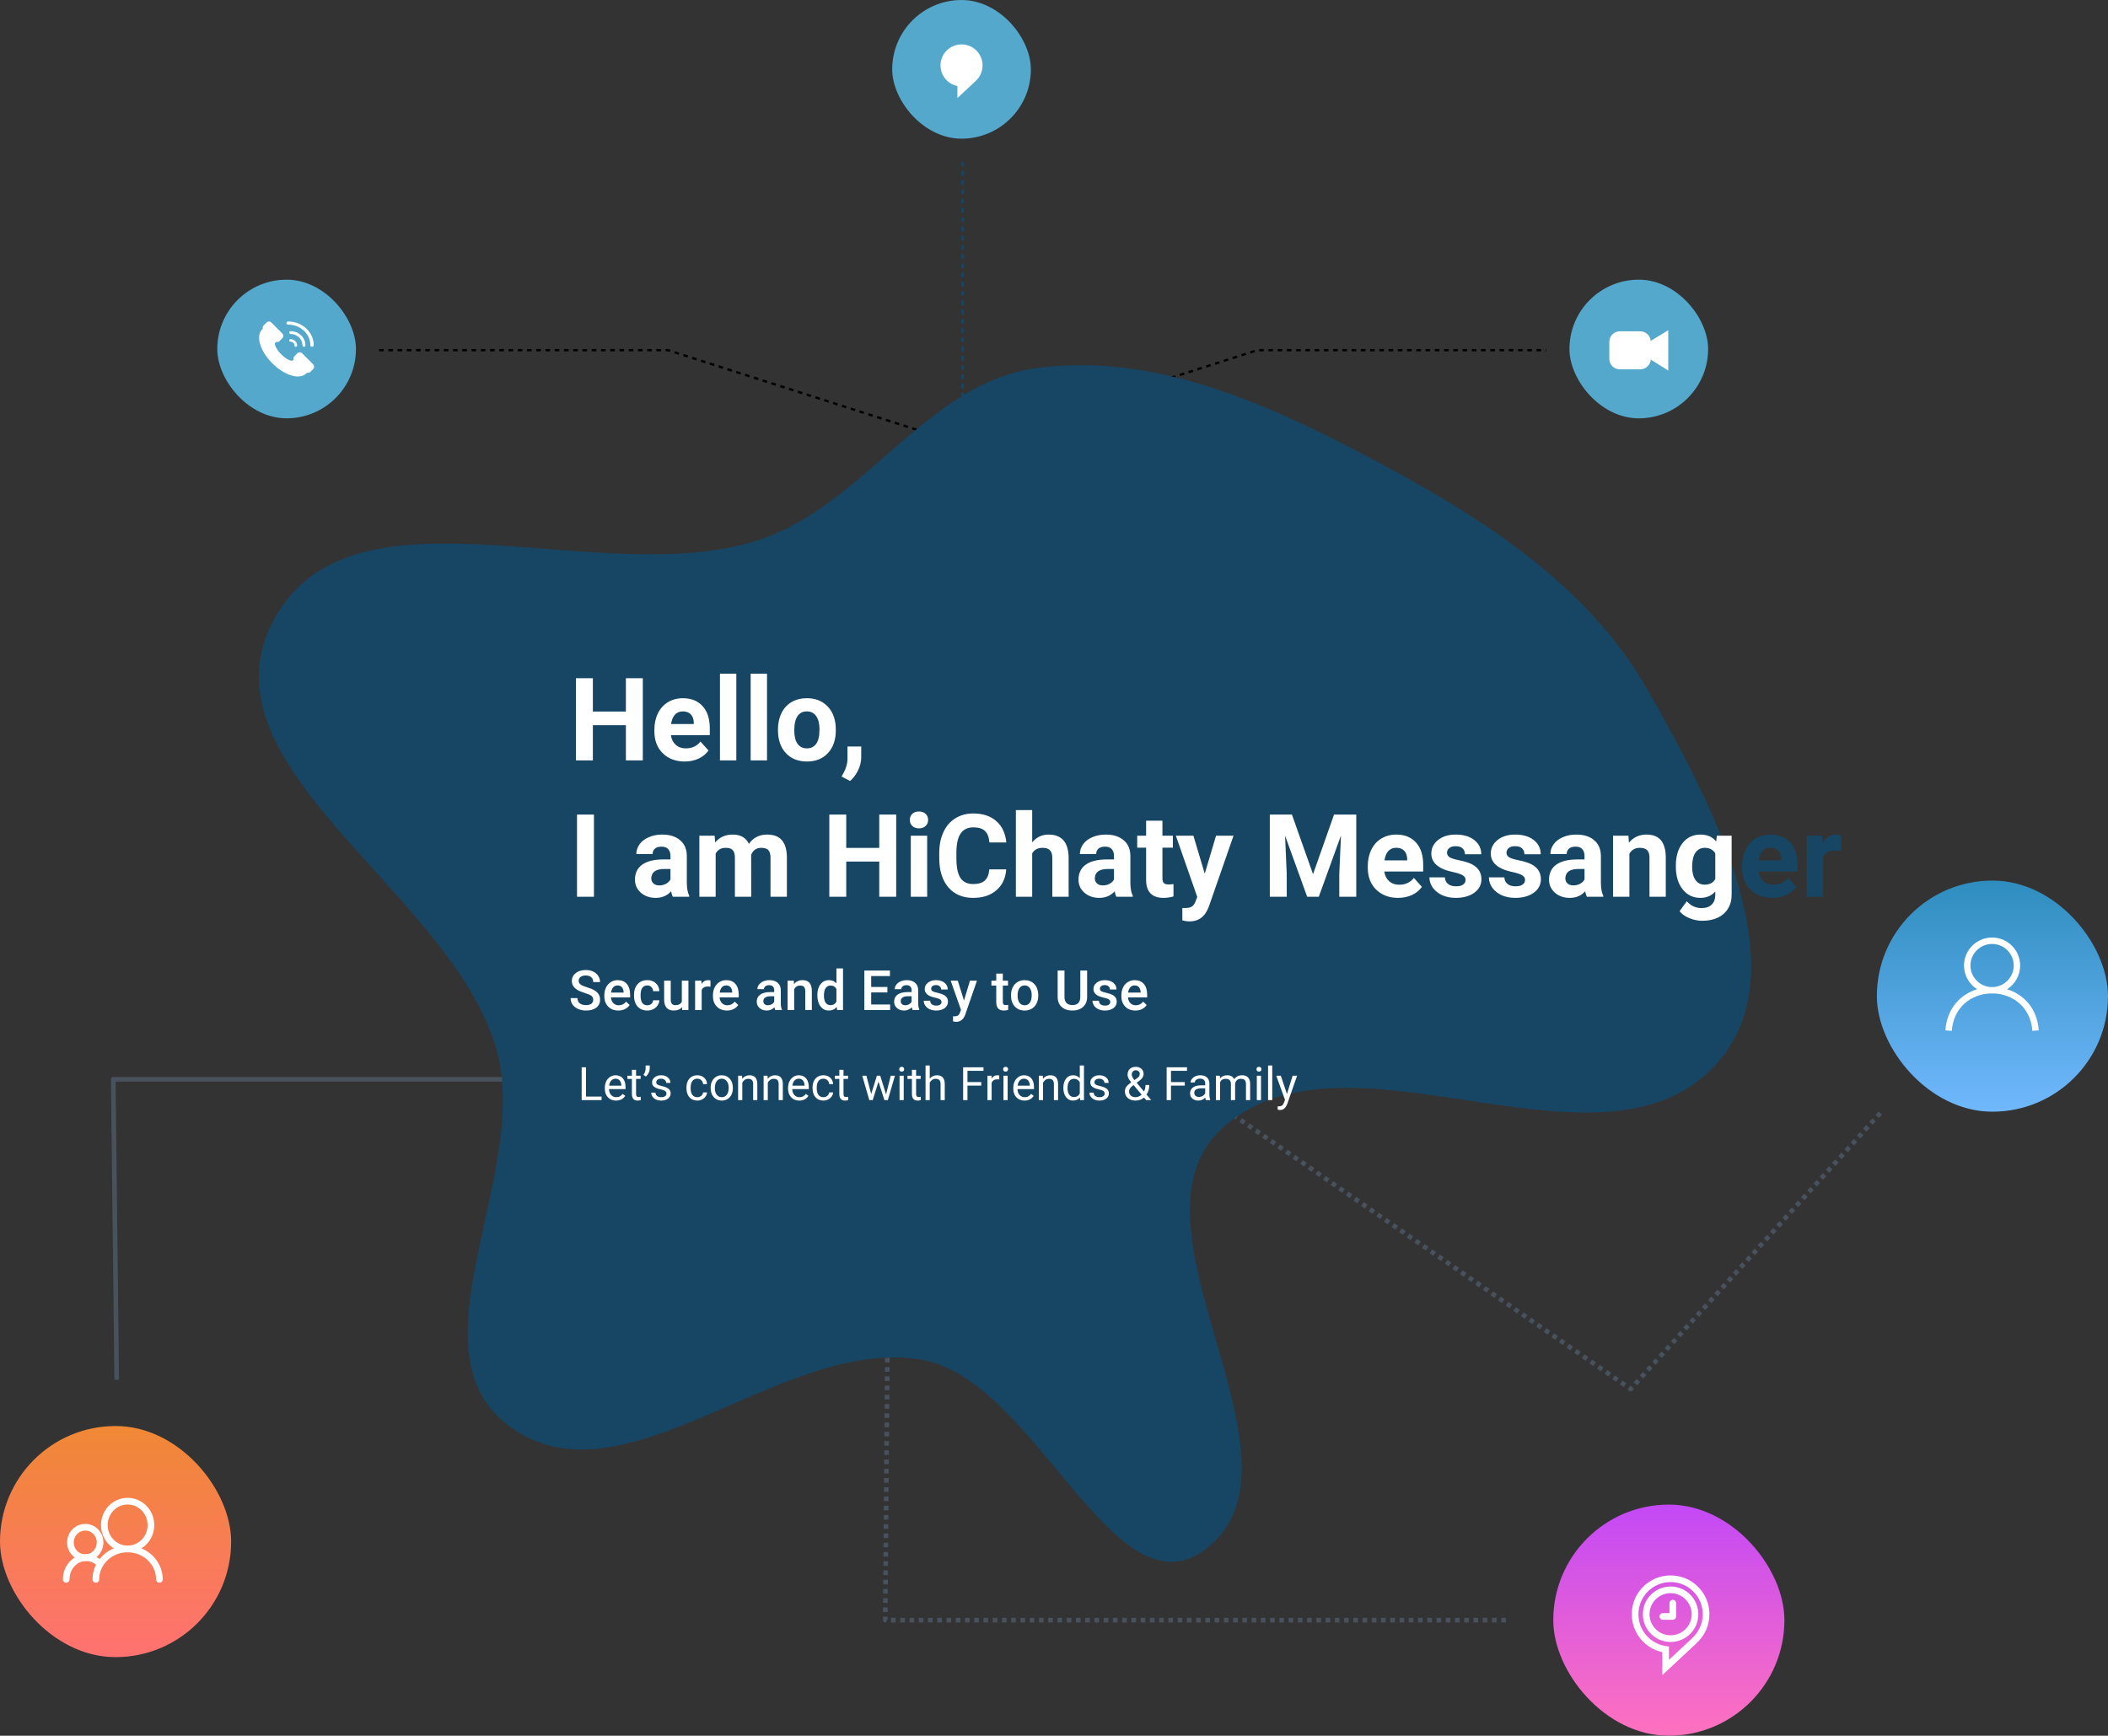 <svg width="912" height="751" viewBox="0 0 912 751" fill="none" xmlns="http://www.w3.org/2000/svg">
<rect x="0" y="0" width="912" height="751" fill="#333333" stroke="none"/>
<path d="M517 471L705.5 601L814 481" stroke="#47525D" stroke-width="2" stroke-linejoin="round" stroke-dasharray="2 2"/>
<path d="M247.5 467H49L50.5 597" stroke="#47525D" stroke-width="2" stroke-linejoin="round"/>
<path d="M651.5 701H383L384.5 511" stroke="#47525D" stroke-width="2" stroke-linejoin="round" stroke-dasharray="2 2"/>
<rect y="617" width="100" height="100" rx="50" fill="url(#paint0_linear)"/>
<rect x="672" y="651" width="100" height="100" rx="50" fill="url(#paint1_linear)"/>
<rect x="812" y="381" width="100" height="100" rx="50" fill="url(#paint2_linear)"/>
<line x1="416.5" y1="70" x2="416.5" y2="229" stroke="#164664" stroke-dasharray="2 2"/>
<path d="M419 191.5L544 151.5H669" stroke="black" stroke-dasharray="2 2"/>
<path d="M164 151.5H289L414 191.5" stroke="black" stroke-dasharray="2 2"/>
<path fill-rule="evenodd" clip-rule="evenodd" d="M448.331 159.3C498.2 152.434 546.784 173.887 591.31 197.371C639.031 222.541 686.508 251.992 713.088 298.941C740.81 347.909 780.362 421.642 741.094 461.945C690.099 514.283 581.004 438.581 528.011 488.895C483.268 531.377 570.705 632.492 521.82 670.135C482.011 700.789 448.344 597.035 398.856 588.347C338.321 577.719 270.121 653.552 220.533 617.24C175.544 584.296 230.385 506.943 214.639 453.452C194.636 385.496 85.438 331.904 118.031 269.009C151.457 204.506 259.652 256.443 328.598 233.543C374.086 218.434 400.847 165.838 448.331 159.3Z" fill="#164664"/>
<path d="M278.104 329H270.78V313.766H256.498V329H249.174V293.453H256.498V307.857H270.78V293.453H278.104V329ZM296.22 329.488C292.346 329.488 289.188 328.3 286.747 325.924C284.322 323.548 283.109 320.382 283.109 316.427V315.743C283.109 313.09 283.622 310.722 284.647 308.639C285.673 306.539 287.121 304.928 288.993 303.805C290.881 302.665 293.03 302.096 295.438 302.096C299.052 302.096 301.892 303.235 303.959 305.514C306.042 307.792 307.084 311.023 307.084 315.206V318.087H290.263C290.491 319.812 291.174 321.196 292.313 322.237C293.469 323.279 294.926 323.8 296.684 323.8C299.402 323.8 301.526 322.815 303.056 320.846L306.522 324.728C305.465 326.225 304.032 327.397 302.226 328.243C300.419 329.073 298.417 329.488 296.22 329.488ZM295.414 307.809C294.014 307.809 292.875 308.281 291.996 309.225C291.133 310.169 290.58 311.52 290.336 313.277H300.15V312.716C300.118 311.153 299.695 309.949 298.881 309.103C298.067 308.24 296.911 307.809 295.414 307.809ZM318.559 329H311.479V291.5H318.559V329ZM331.84 329H324.76V291.5H331.84V329ZM336.576 315.548C336.576 312.927 337.081 310.592 338.09 308.541C339.099 306.49 340.548 304.903 342.436 303.78C344.34 302.657 346.545 302.096 349.052 302.096C352.616 302.096 355.521 303.186 357.768 305.367C360.03 307.548 361.291 310.51 361.552 314.254L361.601 316.061C361.601 320.113 360.469 323.368 358.207 325.826C355.945 328.268 352.909 329.488 349.101 329.488C345.292 329.488 342.248 328.268 339.97 325.826C337.707 323.385 336.576 320.064 336.576 315.865V315.548ZM343.632 316.061C343.632 318.567 344.104 320.488 345.048 321.822C345.992 323.141 347.343 323.8 349.101 323.8C350.81 323.8 352.144 323.149 353.104 321.847C354.065 320.528 354.545 318.429 354.545 315.548C354.545 313.09 354.065 311.186 353.104 309.835C352.144 308.484 350.793 307.809 349.052 307.809C347.326 307.809 345.992 308.484 345.048 309.835C344.104 311.17 343.632 313.245 343.632 316.061ZM367.777 337.911L364.091 335.982L364.97 334.396C366.06 332.41 366.622 330.432 366.654 328.463V322.994H372.611L372.587 327.877C372.571 329.684 372.115 331.507 371.22 333.346C370.325 335.185 369.177 336.707 367.777 337.911ZM256.962 388H249.638V352.453H256.962V388ZM291.068 388C290.743 387.365 290.507 386.576 290.36 385.632C288.651 387.536 286.43 388.488 283.695 388.488C281.107 388.488 278.959 387.74 277.25 386.242C275.557 384.745 274.711 382.857 274.711 380.578C274.711 377.779 275.744 375.63 277.812 374.133C279.895 372.635 282.898 371.879 286.82 371.862H290.067V370.349C290.067 369.128 289.75 368.151 289.115 367.419C288.497 366.687 287.512 366.32 286.161 366.32C284.973 366.32 284.037 366.605 283.354 367.175C282.686 367.744 282.353 368.526 282.353 369.519H275.297C275.297 367.989 275.769 366.573 276.713 365.271C277.657 363.968 278.992 362.951 280.717 362.219C282.442 361.47 284.379 361.096 286.527 361.096C289.783 361.096 292.362 361.918 294.267 363.562C296.187 365.189 297.147 367.484 297.147 370.446V381.896C297.164 384.403 297.514 386.299 298.197 387.585V388H291.068ZM285.233 383.093C286.275 383.093 287.235 382.865 288.114 382.409C288.993 381.937 289.644 381.311 290.067 380.529V375.988H287.431C283.899 375.988 282.019 377.209 281.791 379.65L281.767 380.065C281.767 380.944 282.076 381.669 282.694 382.238C283.313 382.808 284.159 383.093 285.233 383.093ZM309.184 361.584L309.403 364.538C311.275 362.243 313.806 361.096 316.996 361.096C320.398 361.096 322.733 362.438 324.003 365.124C325.858 362.438 328.503 361.096 331.938 361.096C334.802 361.096 336.934 361.934 338.334 363.61C339.734 365.271 340.434 367.777 340.434 371.13V388H333.354V371.154C333.354 369.657 333.061 368.566 332.475 367.883C331.889 367.183 330.855 366.833 329.374 366.833C327.258 366.833 325.793 367.842 324.979 369.86L325.004 388H317.948V371.179C317.948 369.649 317.647 368.542 317.045 367.858C316.443 367.175 315.417 366.833 313.969 366.833C311.967 366.833 310.518 367.663 309.623 369.323V388H302.567V361.584H309.184ZM387.724 388H380.399V372.766H366.117V388H358.793V352.453H366.117V366.857H380.399V352.453H387.724V388ZM401.127 388H394.047V361.584H401.127V388ZM393.632 354.748C393.632 353.69 393.982 352.819 394.682 352.136C395.398 351.452 396.366 351.11 397.587 351.11C398.791 351.11 399.752 351.452 400.468 352.136C401.184 352.819 401.542 353.69 401.542 354.748C401.542 355.822 401.176 356.701 400.443 357.385C399.727 358.068 398.775 358.41 397.587 358.41C396.399 358.41 395.438 358.068 394.706 357.385C393.99 356.701 393.632 355.822 393.632 354.748ZM435.331 376.159C435.054 379.984 433.638 382.995 431.083 385.192C428.544 387.39 425.191 388.488 421.024 388.488C416.467 388.488 412.878 386.958 410.258 383.898C407.654 380.822 406.352 376.607 406.352 371.252V369.079C406.352 365.661 406.954 362.65 408.158 360.046C409.363 357.442 411.08 355.448 413.31 354.064C415.556 352.665 418.16 351.965 421.122 351.965C425.224 351.965 428.528 353.063 431.034 355.261C433.541 357.458 434.989 360.542 435.38 364.514H428.056C427.877 362.219 427.234 360.559 426.127 359.533C425.036 358.492 423.368 357.971 421.122 357.971C418.681 357.971 416.85 358.85 415.629 360.607C414.424 362.349 413.806 365.059 413.773 368.737V371.423C413.773 375.264 414.351 378.072 415.507 379.846C416.679 381.62 418.518 382.507 421.024 382.507C423.287 382.507 424.971 381.994 426.078 380.969C427.201 379.927 427.844 378.324 428.007 376.159H435.331ZM446.562 364.465C448.433 362.219 450.785 361.096 453.617 361.096C459.346 361.096 462.252 364.424 462.333 371.081V388H455.277V371.276C455.277 369.763 454.952 368.648 454.301 367.932C453.65 367.199 452.567 366.833 451.054 366.833C448.987 366.833 447.489 367.631 446.562 369.226V388H439.506V350.5H446.562V364.465ZM482.963 388C482.637 387.365 482.401 386.576 482.255 385.632C480.546 387.536 478.324 388.488 475.59 388.488C473.002 388.488 470.854 387.74 469.145 386.242C467.452 384.745 466.605 382.857 466.605 380.578C466.605 377.779 467.639 375.63 469.706 374.133C471.789 372.635 474.792 371.879 478.715 371.862H481.962V370.349C481.962 369.128 481.645 368.151 481.01 367.419C480.391 366.687 479.407 366.32 478.056 366.32C476.868 366.32 475.932 366.605 475.248 367.175C474.581 367.744 474.247 368.526 474.247 369.519H467.191C467.191 367.989 467.663 366.573 468.607 365.271C469.551 363.968 470.886 362.951 472.611 362.219C474.337 361.47 476.273 361.096 478.422 361.096C481.677 361.096 484.257 361.918 486.161 363.562C488.082 365.189 489.042 367.484 489.042 370.446V381.896C489.058 384.403 489.408 386.299 490.092 387.585V388H482.963ZM477.128 383.093C478.17 383.093 479.13 382.865 480.009 382.409C480.888 381.937 481.539 381.311 481.962 380.529V375.988H479.325C475.793 375.988 473.913 377.209 473.686 379.65L473.661 380.065C473.661 380.944 473.97 381.669 474.589 382.238C475.207 382.808 476.054 383.093 477.128 383.093ZM502.909 355.09V361.584H507.426V366.76H502.909V379.943C502.909 380.92 503.096 381.62 503.471 382.043C503.845 382.466 504.561 382.678 505.619 382.678C506.4 382.678 507.092 382.621 507.694 382.507V387.854C506.311 388.277 504.887 388.488 503.422 388.488C498.474 388.488 495.951 385.99 495.854 380.993V366.76H491.996V361.584H495.854V355.09H502.909ZM521.22 378.015L526.103 361.584H533.671L523.051 392.102L522.465 393.493C520.886 396.944 518.282 398.669 514.652 398.669C513.627 398.669 512.585 398.514 511.527 398.205V392.858L512.602 392.883C513.936 392.883 514.929 392.679 515.58 392.272C516.247 391.866 516.768 391.19 517.143 390.246L517.973 388.073L508.72 361.584H516.312L521.22 378.015ZM558.939 352.453L568.07 378.234L577.152 352.453H586.771V388H579.423V378.283L580.155 361.511L570.561 388H565.531L555.961 361.535L556.693 378.283V388H549.369V352.453H558.939ZM604.862 388.488C600.989 388.488 597.831 387.3 595.39 384.924C592.965 382.548 591.752 379.382 591.752 375.427V374.743C591.752 372.09 592.265 369.722 593.29 367.639C594.315 365.539 595.764 363.928 597.636 362.805C599.524 361.665 601.672 361.096 604.081 361.096C607.694 361.096 610.535 362.235 612.602 364.514C614.685 366.792 615.727 370.023 615.727 374.206V377.087H598.905C599.133 378.812 599.817 380.196 600.956 381.237C602.112 382.279 603.568 382.8 605.326 382.8C608.044 382.8 610.168 381.815 611.698 379.846L615.165 383.728C614.107 385.225 612.675 386.397 610.868 387.243C609.062 388.073 607.06 388.488 604.862 388.488ZM604.057 366.809C602.657 366.809 601.518 367.281 600.639 368.225C599.776 369.169 599.223 370.52 598.979 372.277H608.793V371.716C608.76 370.153 608.337 368.949 607.523 368.103C606.71 367.24 605.554 366.809 604.057 366.809ZM634.062 380.7C634.062 379.838 633.63 379.162 632.768 378.674C631.921 378.169 630.554 377.722 628.666 377.331C622.383 376.013 619.242 373.343 619.242 369.323C619.242 366.979 620.211 365.026 622.147 363.464C624.101 361.885 626.648 361.096 629.789 361.096C633.142 361.096 635.819 361.885 637.821 363.464C639.84 365.043 640.849 367.093 640.849 369.616H633.793C633.793 368.607 633.467 367.777 632.816 367.126C632.165 366.459 631.148 366.125 629.765 366.125C628.576 366.125 627.657 366.394 627.006 366.931C626.355 367.468 626.029 368.151 626.029 368.981C626.029 369.763 626.396 370.397 627.128 370.886C627.877 371.358 629.13 371.773 630.888 372.131C632.646 372.473 634.127 372.863 635.331 373.303C639.058 374.67 640.922 377.038 640.922 380.407C640.922 382.816 639.888 384.769 637.821 386.267C635.754 387.748 633.085 388.488 629.813 388.488C627.6 388.488 625.631 388.098 623.905 387.316C622.196 386.519 620.854 385.437 619.877 384.069C618.9 382.686 618.412 381.197 618.412 379.602H625.102C625.167 380.855 625.631 381.815 626.493 382.482C627.356 383.15 628.511 383.483 629.96 383.483C631.311 383.483 632.328 383.231 633.012 382.727C633.712 382.206 634.062 381.53 634.062 380.7ZM659.794 380.7C659.794 379.838 659.363 379.162 658.5 378.674C657.654 378.169 656.286 377.722 654.398 377.331C648.116 376.013 644.975 373.343 644.975 369.323C644.975 366.979 645.943 365.026 647.88 363.464C649.833 361.885 652.38 361.096 655.521 361.096C658.874 361.096 661.552 361.885 663.554 363.464C665.572 365.043 666.581 367.093 666.581 369.616H659.525C659.525 368.607 659.2 367.777 658.549 367.126C657.898 366.459 656.881 366.125 655.497 366.125C654.309 366.125 653.389 366.394 652.738 366.931C652.087 367.468 651.762 368.151 651.762 368.981C651.762 369.763 652.128 370.397 652.86 370.886C653.609 371.358 654.862 371.773 656.62 372.131C658.378 372.473 659.859 372.863 661.063 373.303C664.791 374.67 666.654 377.038 666.654 380.407C666.654 382.816 665.621 384.769 663.554 386.267C661.487 387.748 658.817 388.488 655.546 388.488C653.332 388.488 651.363 388.098 649.638 387.316C647.929 386.519 646.586 385.437 645.609 384.069C644.633 382.686 644.145 381.197 644.145 379.602H650.834C650.899 380.855 651.363 381.815 652.226 382.482C653.088 383.15 654.244 383.483 655.692 383.483C657.043 383.483 658.061 383.231 658.744 382.727C659.444 382.206 659.794 381.53 659.794 380.7ZM686.527 388C686.202 387.365 685.966 386.576 685.819 385.632C684.11 387.536 681.889 388.488 679.154 388.488C676.566 388.488 674.418 387.74 672.709 386.242C671.016 384.745 670.17 382.857 670.17 380.578C670.17 377.779 671.203 375.63 673.271 374.133C675.354 372.635 678.357 371.879 682.279 371.862H685.526V370.349C685.526 369.128 685.209 368.151 684.574 367.419C683.956 366.687 682.971 366.32 681.62 366.32C680.432 366.32 679.496 366.605 678.812 367.175C678.145 367.744 677.812 368.526 677.812 369.519H670.756C670.756 367.989 671.228 366.573 672.172 365.271C673.116 363.968 674.451 362.951 676.176 362.219C677.901 361.47 679.838 361.096 681.986 361.096C685.242 361.096 687.821 361.918 689.726 363.562C691.646 365.189 692.606 367.484 692.606 370.446V381.896C692.623 384.403 692.973 386.299 693.656 387.585V388H686.527ZM680.692 383.093C681.734 383.093 682.694 382.865 683.573 382.409C684.452 381.937 685.103 381.311 685.526 380.529V375.988H682.89C679.358 375.988 677.478 377.209 677.25 379.65L677.226 380.065C677.226 380.944 677.535 381.669 678.153 382.238C678.772 382.808 679.618 383.093 680.692 383.093ZM704.521 361.584L704.74 364.636C706.628 362.276 709.159 361.096 712.333 361.096C715.132 361.096 717.216 361.918 718.583 363.562C719.95 365.205 720.65 367.663 720.683 370.935V388H713.627V371.105C713.627 369.608 713.301 368.526 712.65 367.858C711.999 367.175 710.917 366.833 709.403 366.833C707.418 366.833 705.928 367.679 704.936 369.372V388H697.88V361.584H704.521ZM725.028 374.597C725.028 370.544 725.989 367.281 727.909 364.807C729.846 362.333 732.45 361.096 735.722 361.096C738.619 361.096 740.873 362.089 742.484 364.074L742.777 361.584H749.174V387.121C749.174 389.432 748.645 391.442 747.587 393.151C746.545 394.86 745.072 396.162 743.168 397.058C741.264 397.953 739.034 398.4 736.479 398.4C734.542 398.4 732.654 398.01 730.814 397.229C728.975 396.464 727.584 395.471 726.64 394.25L729.765 389.953C731.522 391.923 733.655 392.907 736.161 392.907C738.033 392.907 739.49 392.403 740.531 391.394C741.573 390.401 742.094 388.985 742.094 387.146V385.729C740.466 387.569 738.326 388.488 735.673 388.488C732.499 388.488 729.927 387.251 727.958 384.777C726.005 382.287 725.028 378.991 725.028 374.89V374.597ZM732.084 375.109C732.084 377.502 732.564 379.382 733.524 380.749C734.485 382.1 735.803 382.775 737.479 382.775C739.628 382.775 741.166 381.97 742.094 380.358V369.25C741.15 367.639 739.628 366.833 737.528 366.833C735.836 366.833 734.501 367.525 733.524 368.908C732.564 370.292 732.084 372.359 732.084 375.109Z" fill="white"/>
<path d="M766.776 388.488C762.903 388.488 759.745 387.3 757.304 384.924C754.879 382.548 753.666 379.382 753.666 375.427V374.743C753.666 372.09 754.179 369.722 755.204 367.639C756.229 365.539 757.678 363.928 759.55 362.805C761.438 361.665 763.586 361.096 765.995 361.096C769.608 361.096 772.449 362.235 774.516 364.514C776.599 366.792 777.641 370.023 777.641 374.206V377.087H760.819C761.047 378.812 761.731 380.196 762.87 381.237C764.026 382.279 765.482 382.8 767.24 382.8C769.958 382.8 772.082 381.815 773.612 379.846L777.079 383.728C776.021 385.225 774.589 386.397 772.782 387.243C770.976 388.073 768.974 388.488 766.776 388.488ZM765.971 366.809C764.571 366.809 763.432 367.281 762.553 368.225C761.69 369.169 761.137 370.52 760.893 372.277H770.707V371.716C770.674 370.153 770.251 368.949 769.438 368.103C768.624 367.24 767.468 366.809 765.971 366.809ZM796.513 368.2C795.552 368.07 794.706 368.005 793.974 368.005C791.304 368.005 789.555 368.908 788.725 370.715V388H781.669V361.584H788.334L788.529 364.733C789.945 362.308 791.907 361.096 794.413 361.096C795.194 361.096 795.927 361.201 796.61 361.413L796.513 368.2Z" fill="#164664"/>
<path d="M256.652 432.605C256.652 431.855 256.387 431.277 255.855 430.871C255.332 430.465 254.383 430.055 253.008 429.641C251.633 429.227 250.539 428.766 249.727 428.258C248.172 427.281 247.395 426.008 247.395 424.438C247.395 423.062 247.953 421.93 249.07 421.039C250.195 420.148 251.652 419.703 253.441 419.703C254.629 419.703 255.688 419.922 256.617 420.359C257.547 420.797 258.277 421.422 258.809 422.234C259.34 423.039 259.605 423.934 259.605 424.918H256.652C256.652 424.027 256.371 423.332 255.809 422.832C255.254 422.324 254.457 422.07 253.418 422.07C252.449 422.07 251.695 422.277 251.156 422.691C250.625 423.105 250.359 423.684 250.359 424.426C250.359 425.051 250.648 425.574 251.227 425.996C251.805 426.41 252.758 426.816 254.086 427.215C255.414 427.605 256.48 428.055 257.285 428.562C258.09 429.062 258.68 429.641 259.055 430.297C259.43 430.945 259.617 431.707 259.617 432.582C259.617 434.004 259.07 435.137 257.977 435.98C256.891 436.816 255.414 437.234 253.547 437.234C252.312 437.234 251.176 437.008 250.137 436.555C249.105 436.094 248.301 435.461 247.723 434.656C247.152 433.852 246.867 432.914 246.867 431.844H249.832C249.832 432.812 250.152 433.562 250.793 434.094C251.434 434.625 252.352 434.891 253.547 434.891C254.578 434.891 255.352 434.684 255.867 434.27C256.391 433.848 256.652 433.293 256.652 432.605ZM267.527 437.234C265.723 437.234 264.258 436.668 263.133 435.535C262.016 434.395 261.457 432.879 261.457 430.988V430.637C261.457 429.371 261.699 428.242 262.184 427.25C262.676 426.25 263.363 425.473 264.246 424.918C265.129 424.363 266.113 424.086 267.199 424.086C268.926 424.086 270.258 424.637 271.195 425.738C272.141 426.84 272.613 428.398 272.613 430.414V431.562H264.328C264.414 432.609 264.762 433.438 265.371 434.047C265.988 434.656 266.762 434.961 267.691 434.961C268.996 434.961 270.059 434.434 270.879 433.379L272.414 434.844C271.906 435.602 271.227 436.191 270.375 436.613C269.531 437.027 268.582 437.234 267.527 437.234ZM267.188 426.371C266.406 426.371 265.773 426.645 265.289 427.191C264.812 427.738 264.508 428.5 264.375 429.477H269.801V429.266C269.738 428.312 269.484 427.594 269.039 427.109C268.594 426.617 267.977 426.371 267.188 426.371ZM280.043 434.961C280.754 434.961 281.344 434.754 281.812 434.34C282.281 433.926 282.531 433.414 282.562 432.805H285.246C285.215 433.594 284.969 434.332 284.508 435.02C284.047 435.699 283.422 436.238 282.633 436.637C281.844 437.035 280.992 437.234 280.078 437.234C278.305 437.234 276.898 436.66 275.859 435.512C274.82 434.363 274.301 432.777 274.301 430.754V430.461C274.301 428.531 274.816 426.988 275.848 425.832C276.879 424.668 278.285 424.086 280.066 424.086C281.574 424.086 282.801 424.527 283.746 425.41C284.699 426.285 285.199 427.438 285.246 428.867H282.562C282.531 428.141 282.281 427.543 281.812 427.074C281.352 426.605 280.762 426.371 280.043 426.371C279.121 426.371 278.41 426.707 277.91 427.379C277.41 428.043 277.156 429.055 277.148 430.414V430.871C277.148 432.246 277.395 433.273 277.887 433.953C278.387 434.625 279.105 434.961 280.043 434.961ZM295.078 435.758C294.242 436.742 293.055 437.234 291.516 437.234C290.141 437.234 289.098 436.832 288.387 436.027C287.684 435.223 287.332 434.059 287.332 432.535V424.32H290.18V432.5C290.18 434.109 290.848 434.914 292.184 434.914C293.566 434.914 294.5 434.418 294.984 433.426V424.32H297.832V437H295.148L295.078 435.758ZM307.371 426.922C306.996 426.859 306.609 426.828 306.211 426.828C304.906 426.828 304.027 427.328 303.574 428.328V437H300.727V424.32H303.445L303.516 425.738C304.203 424.637 305.156 424.086 306.375 424.086C306.781 424.086 307.117 424.141 307.383 424.25L307.371 426.922ZM314.52 437.234C312.715 437.234 311.25 436.668 310.125 435.535C309.008 434.395 308.449 432.879 308.449 430.988V430.637C308.449 429.371 308.691 428.242 309.176 427.25C309.668 426.25 310.355 425.473 311.238 424.918C312.121 424.363 313.105 424.086 314.191 424.086C315.918 424.086 317.25 424.637 318.188 425.738C319.133 426.84 319.605 428.398 319.605 430.414V431.562H311.32C311.406 432.609 311.754 433.438 312.363 434.047C312.98 434.656 313.754 434.961 314.684 434.961C315.988 434.961 317.051 434.434 317.871 433.379L319.406 434.844C318.898 435.602 318.219 436.191 317.367 436.613C316.523 437.027 315.574 437.234 314.52 437.234ZM314.18 426.371C313.398 426.371 312.766 426.645 312.281 427.191C311.805 427.738 311.5 428.5 311.367 429.477H316.793V429.266C316.73 428.312 316.477 427.594 316.031 427.109C315.586 426.617 314.969 426.371 314.18 426.371ZM335.379 437C335.254 436.758 335.145 436.363 335.051 435.816C334.145 436.762 333.035 437.234 331.723 437.234C330.449 437.234 329.41 436.871 328.605 436.145C327.801 435.418 327.398 434.52 327.398 433.449C327.398 432.098 327.898 431.062 328.898 430.344C329.906 429.617 331.344 429.254 333.211 429.254H334.957V428.422C334.957 427.766 334.773 427.242 334.406 426.852C334.039 426.453 333.48 426.254 332.73 426.254C332.082 426.254 331.551 426.418 331.137 426.746C330.723 427.066 330.516 427.477 330.516 427.977H327.668C327.668 427.281 327.898 426.633 328.359 426.031C328.82 425.422 329.445 424.945 330.234 424.602C331.031 424.258 331.918 424.086 332.895 424.086C334.379 424.086 335.562 424.461 336.445 425.211C337.328 425.953 337.781 427 337.805 428.352V434.07C337.805 435.211 337.965 436.121 338.285 436.801V437H335.379ZM332.25 434.949C332.812 434.949 333.34 434.812 333.832 434.539C334.332 434.266 334.707 433.898 334.957 433.438V431.047H333.422C332.367 431.047 331.574 431.23 331.043 431.598C330.512 431.965 330.246 432.484 330.246 433.156C330.246 433.703 330.426 434.141 330.785 434.469C331.152 434.789 331.641 434.949 332.25 434.949ZM343.43 424.32L343.512 425.785C344.449 424.652 345.68 424.086 347.203 424.086C349.844 424.086 351.188 425.598 351.234 428.621V437H348.387V428.785C348.387 427.98 348.211 427.387 347.859 427.004C347.516 426.613 346.949 426.418 346.16 426.418C345.012 426.418 344.156 426.938 343.594 427.977V437H340.746V424.32H343.43ZM353.613 430.566C353.613 428.613 354.066 427.047 354.973 425.867C355.879 424.68 357.094 424.086 358.617 424.086C359.961 424.086 361.047 424.555 361.875 425.492V419H364.723V437H362.145L362.004 435.688C361.152 436.719 360.016 437.234 358.594 437.234C357.109 437.234 355.906 436.637 354.984 435.441C354.07 434.246 353.613 432.621 353.613 430.566ZM356.461 430.812C356.461 432.102 356.707 433.109 357.199 433.836C357.699 434.555 358.406 434.914 359.32 434.914C360.484 434.914 361.336 434.395 361.875 433.355V427.941C361.352 426.926 360.508 426.418 359.344 426.418C358.422 426.418 357.711 426.785 357.211 427.52C356.711 428.246 356.461 429.344 356.461 430.812ZM383.918 429.383H376.91V434.633H385.102V437H373.945V419.938H385.02V422.328H376.91V427.039H383.918V429.383ZM394.816 437C394.691 436.758 394.582 436.363 394.488 435.816C393.582 436.762 392.473 437.234 391.16 437.234C389.887 437.234 388.848 436.871 388.043 436.145C387.238 435.418 386.836 434.52 386.836 433.449C386.836 432.098 387.336 431.062 388.336 430.344C389.344 429.617 390.781 429.254 392.648 429.254H394.395V428.422C394.395 427.766 394.211 427.242 393.844 426.852C393.477 426.453 392.918 426.254 392.168 426.254C391.52 426.254 390.988 426.418 390.574 426.746C390.16 427.066 389.953 427.477 389.953 427.977H387.105C387.105 427.281 387.336 426.633 387.797 426.031C388.258 425.422 388.883 424.945 389.672 424.602C390.469 424.258 391.355 424.086 392.332 424.086C393.816 424.086 395 424.461 395.883 425.211C396.766 425.953 397.219 427 397.242 428.352V434.07C397.242 435.211 397.402 436.121 397.723 436.801V437H394.816ZM391.688 434.949C392.25 434.949 392.777 434.812 393.27 434.539C393.77 434.266 394.145 433.898 394.395 433.438V431.047H392.859C391.805 431.047 391.012 431.23 390.48 431.598C389.949 431.965 389.684 432.484 389.684 433.156C389.684 433.703 389.863 434.141 390.223 434.469C390.59 434.789 391.078 434.949 391.688 434.949ZM407.332 433.555C407.332 433.047 407.121 432.66 406.699 432.395C406.285 432.129 405.594 431.895 404.625 431.691C403.656 431.488 402.848 431.23 402.199 430.918C400.777 430.23 400.066 429.234 400.066 427.93C400.066 426.836 400.527 425.922 401.449 425.188C402.371 424.453 403.543 424.086 404.965 424.086C406.48 424.086 407.703 424.461 408.633 425.211C409.57 425.961 410.039 426.934 410.039 428.129H407.191C407.191 427.582 406.988 427.129 406.582 426.77C406.176 426.402 405.637 426.219 404.965 426.219C404.34 426.219 403.828 426.363 403.43 426.652C403.039 426.941 402.844 427.328 402.844 427.812C402.844 428.25 403.027 428.59 403.395 428.832C403.762 429.074 404.504 429.32 405.621 429.57C406.738 429.812 407.613 430.105 408.246 430.449C408.887 430.785 409.359 431.191 409.664 431.668C409.977 432.145 410.133 432.723 410.133 433.402C410.133 434.543 409.66 435.469 408.715 436.18C407.77 436.883 406.531 437.234 405 437.234C403.961 437.234 403.035 437.047 402.223 436.672C401.41 436.297 400.777 435.781 400.324 435.125C399.871 434.469 399.645 433.762 399.645 433.004H402.41C402.449 433.676 402.703 434.195 403.172 434.562C403.641 434.922 404.262 435.102 405.035 435.102C405.785 435.102 406.355 434.961 406.746 434.68C407.137 434.391 407.332 434.016 407.332 433.555ZM417.059 432.922L419.637 424.32H422.672L417.633 438.922C416.859 441.055 415.547 442.121 413.695 442.121C413.281 442.121 412.824 442.051 412.324 441.91V439.707L412.863 439.742C413.582 439.742 414.121 439.609 414.48 439.344C414.848 439.086 415.137 438.648 415.348 438.031L415.758 436.941L411.305 424.32H414.375L417.059 432.922ZM433.863 421.238V424.32H436.102V426.43H433.863V433.508C433.863 433.992 433.957 434.344 434.145 434.562C434.34 434.773 434.684 434.879 435.176 434.879C435.504 434.879 435.836 434.84 436.172 434.762V436.965C435.523 437.145 434.898 437.234 434.297 437.234C432.109 437.234 431.016 436.027 431.016 433.613V426.43H428.93V424.32H431.016V421.238H433.863ZM437.402 430.543C437.402 429.301 437.648 428.184 438.141 427.191C438.633 426.191 439.324 425.426 440.215 424.895C441.105 424.355 442.129 424.086 443.285 424.086C444.996 424.086 446.383 424.637 447.445 425.738C448.516 426.84 449.094 428.301 449.18 430.121L449.191 430.789C449.191 432.039 448.949 433.156 448.465 434.141C447.988 435.125 447.301 435.887 446.402 436.426C445.512 436.965 444.48 437.234 443.309 437.234C441.52 437.234 440.086 436.641 439.008 435.453C437.938 434.258 437.402 432.668 437.402 430.684V430.543ZM440.25 430.789C440.25 432.094 440.52 433.117 441.059 433.859C441.598 434.594 442.348 434.961 443.309 434.961C444.27 434.961 445.016 434.586 445.547 433.836C446.086 433.086 446.355 431.988 446.355 430.543C446.355 429.262 446.078 428.246 445.523 427.496C444.977 426.746 444.23 426.371 443.285 426.371C442.355 426.371 441.617 426.742 441.07 427.484C440.523 428.219 440.25 429.32 440.25 430.789ZM470.332 419.938V431.34C470.332 433.152 469.75 434.59 468.586 435.652C467.43 436.707 465.887 437.234 463.957 437.234C462.004 437.234 460.453 436.715 459.305 435.676C458.156 434.629 457.582 433.18 457.582 431.328V419.938H460.535V431.352C460.535 432.492 460.824 433.363 461.402 433.965C461.98 434.566 462.832 434.867 463.957 434.867C466.238 434.867 467.379 433.664 467.379 431.258V419.938H470.332ZM480.34 433.555C480.34 433.047 480.129 432.66 479.707 432.395C479.293 432.129 478.602 431.895 477.633 431.691C476.664 431.488 475.855 431.23 475.207 430.918C473.785 430.23 473.074 429.234 473.074 427.93C473.074 426.836 473.535 425.922 474.457 425.188C475.379 424.453 476.551 424.086 477.973 424.086C479.488 424.086 480.711 424.461 481.641 425.211C482.578 425.961 483.047 426.934 483.047 428.129H480.199C480.199 427.582 479.996 427.129 479.59 426.77C479.184 426.402 478.645 426.219 477.973 426.219C477.348 426.219 476.836 426.363 476.438 426.652C476.047 426.941 475.852 427.328 475.852 427.812C475.852 428.25 476.035 428.59 476.402 428.832C476.77 429.074 477.512 429.32 478.629 429.57C479.746 429.812 480.621 430.105 481.254 430.449C481.895 430.785 482.367 431.191 482.672 431.668C482.984 432.145 483.141 432.723 483.141 433.402C483.141 434.543 482.668 435.469 481.723 436.18C480.777 436.883 479.539 437.234 478.008 437.234C476.969 437.234 476.043 437.047 475.23 436.672C474.418 436.297 473.785 435.781 473.332 435.125C472.879 434.469 472.652 433.762 472.652 433.004H475.418C475.457 433.676 475.711 434.195 476.18 434.562C476.648 434.922 477.27 435.102 478.043 435.102C478.793 435.102 479.363 434.961 479.754 434.68C480.145 434.391 480.34 434.016 480.34 433.555ZM491.215 437.234C489.41 437.234 487.945 436.668 486.82 435.535C485.703 434.395 485.145 432.879 485.145 430.988V430.637C485.145 429.371 485.387 428.242 485.871 427.25C486.363 426.25 487.051 425.473 487.934 424.918C488.816 424.363 489.801 424.086 490.887 424.086C492.613 424.086 493.945 424.637 494.883 425.738C495.828 426.84 496.301 428.398 496.301 430.414V431.562H488.016C488.102 432.609 488.449 433.438 489.059 434.047C489.676 434.656 490.449 434.961 491.379 434.961C492.684 434.961 493.746 434.434 494.566 433.379L496.102 434.844C495.594 435.602 494.914 436.191 494.062 436.613C493.219 437.027 492.27 437.234 491.215 437.234ZM490.875 426.371C490.094 426.371 489.461 426.645 488.977 427.191C488.5 427.738 488.195 428.5 488.062 429.477H493.488V429.266C493.426 428.312 493.172 427.594 492.727 427.109C492.281 426.617 491.664 426.371 490.875 426.371Z" fill="white"/>
<path fill-rule="evenodd" clip-rule="evenodd" d="M65.297 659.858C65.297 665.567 60.783 670.196 55.217 670.196C49.65 670.196 45.137 665.567 45.137 659.858C45.137 654.149 49.65 649.52 55.217 649.52C60.783 649.52 65.297 654.149 65.297 659.858Z" stroke="white" stroke-width="2.88" stroke-linecap="round"/>
<path d="M41.469 683.354C41.469 676.087 47.623 670.196 55.214 670.196C62.806 670.196 68.96 676.087 68.96 683.354" stroke="white" stroke-width="2.88" stroke-linecap="round"/>
<path fill-rule="evenodd" clip-rule="evenodd" d="M43.304 667.377C43.304 671.01 40.432 673.956 36.889 673.956C33.346 673.956 30.475 671.01 30.475 667.377C30.475 663.743 33.346 660.798 36.889 660.798C40.432 660.798 43.304 663.743 43.304 667.377Z" stroke="white" stroke-width="2.88" stroke-linecap="round"/>
<path d="M28.642 683.354C28.642 678.163 32.487 673.956 37.231 673.956C39.603 673.956 41.749 675.007 43.303 676.707" stroke="white" stroke-width="2.88" stroke-linecap="round"/>
<path fill-rule="evenodd" clip-rule="evenodd" d="M722.76 684.521C715.072 684.521 708.84 690.753 708.84 698.441C708.84 705.466 714.045 711.277 720.809 712.225L722.049 712.399V713.651V718.167L732.033 708.854L732.021 708.833C734.882 706.281 736.68 702.572 736.68 698.441C736.68 690.753 730.448 684.521 722.76 684.521ZM734 710.927C737.412 707.854 739.56 703.397 739.56 698.441C739.56 689.162 732.038 681.641 722.76 681.641C713.482 681.641 705.96 689.162 705.96 698.441C705.96 706.487 711.616 713.21 719.169 714.856V721.48V724.793L721.591 722.533L734.011 710.947L734 710.927ZM713.641 698.44C713.641 703.477 717.724 707.56 722.761 707.56C727.798 707.56 731.881 703.477 731.881 698.44C731.881 693.404 727.798 689.32 722.761 689.32C717.724 689.32 713.641 693.404 713.641 698.44ZM722.761 686.44C716.133 686.44 710.761 691.813 710.761 698.44C710.761 705.068 716.133 710.44 722.761 710.44C729.388 710.44 734.761 705.068 734.761 698.44C734.761 691.813 729.388 686.44 722.761 686.44ZM725.16 693.64C725.16 692.845 724.515 692.2 723.72 692.2C722.925 692.2 722.28 692.845 722.28 693.64V697.96H719.4C718.605 697.96 717.96 698.605 717.96 699.4C717.96 700.196 718.605 700.84 719.4 700.84H723.72C724.515 700.84 725.16 700.196 725.16 699.4V693.64Z" fill="white"/>
<path fill-rule="evenodd" clip-rule="evenodd" d="M861.847 405.64C855.159 405.64 849.701 411.061 849.701 417.758C849.701 422.078 851.971 425.866 855.377 428.012C848.274 430.209 842.354 436.143 841.64 445.813L844.417 446.018C845.186 435.599 852.962 430.209 860.981 429.847C861.267 429.867 861.556 429.877 861.847 429.877C862.139 429.877 862.427 429.867 862.714 429.847C870.733 430.208 878.509 435.599 879.279 446.018L882.056 445.813C881.341 436.143 875.421 430.209 868.318 428.012C871.724 425.866 873.993 422.078 873.993 417.758C873.993 411.061 868.536 405.64 861.847 405.64ZM862.663 427.058C867.443 426.645 871.209 422.635 871.209 417.758C871.209 412.608 867.007 408.424 861.847 408.424C856.687 408.424 852.485 412.608 852.485 417.758C852.485 422.635 856.252 426.645 861.032 427.058C861.575 427.038 862.12 427.038 862.663 427.058Z" fill="white"/>
<path d="M253.535 474.467H260.273V476H251.65V461.781H253.535V474.467ZM266.514 476.195C265.081 476.195 263.916 475.727 263.018 474.789C262.119 473.845 261.67 472.585 261.67 471.01V470.678C261.67 469.63 261.868 468.695 262.266 467.875C262.669 467.048 263.229 466.404 263.945 465.941C264.668 465.473 265.449 465.238 266.289 465.238C267.663 465.238 268.73 465.691 269.492 466.596C270.254 467.501 270.635 468.796 270.635 470.482V471.234H263.477C263.503 472.276 263.805 473.119 264.385 473.764C264.971 474.402 265.713 474.721 266.611 474.721C267.249 474.721 267.79 474.59 268.232 474.33C268.675 474.07 269.062 473.725 269.395 473.295L270.498 474.154C269.613 475.515 268.285 476.195 266.514 476.195ZM266.289 466.723C265.56 466.723 264.948 466.99 264.453 467.523C263.958 468.051 263.652 468.793 263.535 469.75H268.828V469.613C268.776 468.695 268.529 467.986 268.086 467.484C267.643 466.977 267.044 466.723 266.289 466.723ZM275.186 462.875V465.434H277.158V466.83H275.186V473.383C275.186 473.806 275.273 474.125 275.449 474.34C275.625 474.548 275.924 474.652 276.348 474.652C276.556 474.652 276.842 474.613 277.207 474.535V476C276.732 476.13 276.27 476.195 275.82 476.195C275.013 476.195 274.404 475.951 273.994 475.463C273.584 474.975 273.379 474.281 273.379 473.383V466.83H271.455V465.434H273.379V462.875H275.186ZM279.404 465.785L278.379 465.082C278.984 464.236 279.297 463.344 279.316 462.406V461H281.104V462.27C281.097 462.921 280.934 463.572 280.615 464.223C280.303 464.867 279.899 465.388 279.404 465.785ZM288.34 473.197C288.34 472.709 288.154 472.331 287.783 472.064C287.419 471.791 286.777 471.557 285.859 471.361C284.948 471.166 284.222 470.932 283.682 470.658C283.148 470.385 282.751 470.059 282.49 469.682C282.236 469.304 282.109 468.855 282.109 468.334C282.109 467.468 282.474 466.736 283.203 466.137C283.939 465.538 284.876 465.238 286.016 465.238C287.214 465.238 288.184 465.548 288.926 466.166C289.674 466.785 290.049 467.576 290.049 468.539H288.232C288.232 468.044 288.021 467.618 287.598 467.26C287.181 466.902 286.654 466.723 286.016 466.723C285.358 466.723 284.844 466.866 284.473 467.152C284.102 467.439 283.916 467.813 283.916 468.275C283.916 468.712 284.089 469.04 284.434 469.262C284.779 469.483 285.4 469.695 286.299 469.896C287.204 470.098 287.936 470.339 288.496 470.619C289.056 470.899 289.469 471.238 289.736 471.635C290.01 472.025 290.146 472.504 290.146 473.07C290.146 474.014 289.769 474.773 289.014 475.346C288.258 475.912 287.279 476.195 286.074 476.195C285.228 476.195 284.479 476.046 283.828 475.746C283.177 475.447 282.666 475.03 282.295 474.496C281.93 473.956 281.748 473.373 281.748 472.748H283.555C283.587 473.354 283.828 473.835 284.277 474.193C284.733 474.545 285.332 474.721 286.074 474.721C286.758 474.721 287.305 474.584 287.715 474.311C288.132 474.031 288.34 473.66 288.34 473.197ZM301.699 474.721C302.344 474.721 302.907 474.525 303.389 474.135C303.87 473.744 304.137 473.256 304.189 472.67H305.898C305.866 473.275 305.658 473.852 305.273 474.398C304.889 474.945 304.375 475.382 303.73 475.707C303.092 476.033 302.415 476.195 301.699 476.195C300.26 476.195 299.115 475.717 298.262 474.76C297.415 473.796 296.992 472.481 296.992 470.814V470.512C296.992 469.483 297.181 468.568 297.559 467.768C297.936 466.967 298.477 466.345 299.18 465.902C299.889 465.46 300.726 465.238 301.689 465.238C302.874 465.238 303.857 465.593 304.639 466.303C305.426 467.012 305.846 467.934 305.898 469.066H304.189C304.137 468.383 303.877 467.823 303.408 467.387C302.946 466.944 302.373 466.723 301.689 466.723C300.771 466.723 300.059 467.055 299.551 467.719C299.049 468.376 298.799 469.33 298.799 470.58V470.922C298.799 472.139 299.049 473.077 299.551 473.734C300.052 474.392 300.768 474.721 301.699 474.721ZM307.451 470.619C307.451 469.584 307.653 468.653 308.057 467.826C308.467 466.999 309.033 466.361 309.756 465.912C310.485 465.463 311.315 465.238 312.246 465.238C313.685 465.238 314.847 465.736 315.732 466.732C316.624 467.729 317.07 469.053 317.07 470.707V470.834C317.07 471.863 316.872 472.787 316.475 473.607C316.084 474.421 315.521 475.056 314.785 475.512C314.056 475.967 313.216 476.195 312.266 476.195C310.833 476.195 309.671 475.697 308.779 474.701C307.894 473.705 307.451 472.387 307.451 470.746V470.619ZM309.268 470.834C309.268 472.006 309.538 472.947 310.078 473.656C310.625 474.366 311.354 474.721 312.266 474.721C313.184 474.721 313.913 474.363 314.453 473.646C314.993 472.924 315.264 471.915 315.264 470.619C315.264 469.46 314.987 468.523 314.434 467.807C313.887 467.084 313.158 466.723 312.246 466.723C311.354 466.723 310.635 467.077 310.088 467.787C309.541 468.497 309.268 469.512 309.268 470.834ZM321.045 465.434L321.104 466.762C321.911 465.746 322.965 465.238 324.268 465.238C326.501 465.238 327.627 466.498 327.646 469.018V476H325.84V469.008C325.833 468.246 325.658 467.683 325.312 467.318C324.974 466.954 324.443 466.771 323.721 466.771C323.135 466.771 322.62 466.928 322.178 467.24C321.735 467.553 321.39 467.963 321.143 468.471V476H319.336V465.434H321.045ZM332.08 465.434L332.139 466.762C332.946 465.746 334.001 465.238 335.303 465.238C337.536 465.238 338.662 466.498 338.682 469.018V476H336.875V469.008C336.868 468.246 336.693 467.683 336.348 467.318C336.009 466.954 335.479 466.771 334.756 466.771C334.17 466.771 333.656 466.928 333.213 467.24C332.77 467.553 332.425 467.963 332.178 468.471V476H330.371V465.434H332.08ZM345.791 476.195C344.359 476.195 343.193 475.727 342.295 474.789C341.396 473.845 340.947 472.585 340.947 471.01V470.678C340.947 469.63 341.146 468.695 341.543 467.875C341.947 467.048 342.507 466.404 343.223 465.941C343.945 465.473 344.727 465.238 345.566 465.238C346.94 465.238 348.008 465.691 348.77 466.596C349.531 467.501 349.912 468.796 349.912 470.482V471.234H342.754C342.78 472.276 343.083 473.119 343.662 473.764C344.248 474.402 344.99 474.721 345.889 474.721C346.527 474.721 347.067 474.59 347.51 474.33C347.952 474.07 348.34 473.725 348.672 473.295L349.775 474.154C348.89 475.515 347.562 476.195 345.791 476.195ZM345.566 466.723C344.837 466.723 344.225 466.99 343.73 467.523C343.236 468.051 342.93 468.793 342.812 469.75H348.105V469.613C348.053 468.695 347.806 467.986 347.363 467.484C346.921 466.977 346.322 466.723 345.566 466.723ZM356.25 474.721C356.895 474.721 357.458 474.525 357.939 474.135C358.421 473.744 358.688 473.256 358.74 472.67H360.449C360.417 473.275 360.208 473.852 359.824 474.398C359.44 474.945 358.926 475.382 358.281 475.707C357.643 476.033 356.966 476.195 356.25 476.195C354.811 476.195 353.665 475.717 352.812 474.76C351.966 473.796 351.543 472.481 351.543 470.814V470.512C351.543 469.483 351.732 468.568 352.109 467.768C352.487 466.967 353.027 466.345 353.73 465.902C354.44 465.46 355.277 465.238 356.24 465.238C357.425 465.238 358.408 465.593 359.189 466.303C359.977 467.012 360.397 467.934 360.449 469.066H358.74C358.688 468.383 358.428 467.823 357.959 467.387C357.497 466.944 356.924 466.723 356.24 466.723C355.322 466.723 354.609 467.055 354.102 467.719C353.6 468.376 353.35 469.33 353.35 470.58V470.922C353.35 472.139 353.6 473.077 354.102 473.734C354.603 474.392 355.319 474.721 356.25 474.721ZM364.932 462.875V465.434H366.904V466.83H364.932V473.383C364.932 473.806 365.02 474.125 365.195 474.34C365.371 474.548 365.671 474.652 366.094 474.652C366.302 474.652 366.589 474.613 366.953 474.535V476C366.478 476.13 366.016 476.195 365.566 476.195C364.759 476.195 364.15 475.951 363.74 475.463C363.33 474.975 363.125 474.281 363.125 473.383V466.83H361.201V465.434H363.125V462.875H364.932ZM383.34 473.51L385.371 465.434H387.178L384.102 476H382.637L380.068 467.992L377.568 476H376.104L373.037 465.434H374.834L376.914 473.344L379.375 465.434H380.83L383.34 473.51ZM390.986 476H389.18V465.434H390.986V476ZM389.033 462.631C389.033 462.338 389.121 462.09 389.297 461.889C389.479 461.687 389.746 461.586 390.098 461.586C390.449 461.586 390.716 461.687 390.898 461.889C391.081 462.09 391.172 462.338 391.172 462.631C391.172 462.924 391.081 463.168 390.898 463.363C390.716 463.559 390.449 463.656 390.098 463.656C389.746 463.656 389.479 463.559 389.297 463.363C389.121 463.168 389.033 462.924 389.033 462.631ZM396.338 462.875V465.434H398.311V466.83H396.338V473.383C396.338 473.806 396.426 474.125 396.602 474.34C396.777 474.548 397.077 474.652 397.5 474.652C397.708 474.652 397.995 474.613 398.359 474.535V476C397.884 476.13 397.422 476.195 396.973 476.195C396.165 476.195 395.557 475.951 395.146 475.463C394.736 474.975 394.531 474.281 394.531 473.383V466.83H392.607V465.434H394.531V462.875H396.338ZM402.236 466.713C403.037 465.73 404.079 465.238 405.361 465.238C407.594 465.238 408.721 466.498 408.74 469.018V476H406.934V469.008C406.927 468.246 406.751 467.683 406.406 467.318C406.068 466.954 405.537 466.771 404.814 466.771C404.229 466.771 403.714 466.928 403.271 467.24C402.829 467.553 402.484 467.963 402.236 468.471V476H400.43V461H402.236V466.713ZM424.531 469.721H418.564V476H416.689V461.781H425.498V463.324H418.564V468.188H424.531V469.721ZM432.314 467.055C432.041 467.009 431.745 466.986 431.426 466.986C430.241 466.986 429.437 467.491 429.014 468.5V476H427.207V465.434H428.965L428.994 466.654C429.587 465.71 430.426 465.238 431.514 465.238C431.865 465.238 432.132 465.284 432.314 465.375V467.055ZM435.947 476H434.141V465.434H435.947V476ZM433.994 462.631C433.994 462.338 434.082 462.09 434.258 461.889C434.44 461.687 434.707 461.586 435.059 461.586C435.41 461.586 435.677 461.687 435.859 461.889C436.042 462.09 436.133 462.338 436.133 462.631C436.133 462.924 436.042 463.168 435.859 463.363C435.677 463.559 435.41 463.656 435.059 463.656C434.707 463.656 434.44 463.559 434.258 463.363C434.082 463.168 433.994 462.924 433.994 462.631ZM443.232 476.195C441.8 476.195 440.635 475.727 439.736 474.789C438.838 473.845 438.389 472.585 438.389 471.01V470.678C438.389 469.63 438.587 468.695 438.984 467.875C439.388 467.048 439.948 466.404 440.664 465.941C441.387 465.473 442.168 465.238 443.008 465.238C444.382 465.238 445.449 465.691 446.211 466.596C446.973 467.501 447.354 468.796 447.354 470.482V471.234H440.195C440.221 472.276 440.524 473.119 441.104 473.764C441.689 474.402 442.432 474.721 443.33 474.721C443.968 474.721 444.508 474.59 444.951 474.33C445.394 474.07 445.781 473.725 446.113 473.295L447.217 474.154C446.331 475.515 445.003 476.195 443.232 476.195ZM443.008 466.723C442.279 466.723 441.667 466.99 441.172 467.523C440.677 468.051 440.371 468.793 440.254 469.75H445.547V469.613C445.495 468.695 445.247 467.986 444.805 467.484C444.362 466.977 443.763 466.723 443.008 466.723ZM451.162 465.434L451.221 466.762C452.028 465.746 453.083 465.238 454.385 465.238C456.618 465.238 457.744 466.498 457.764 469.018V476H455.957V469.008C455.951 468.246 455.775 467.683 455.43 467.318C455.091 466.954 454.561 466.771 453.838 466.771C453.252 466.771 452.738 466.928 452.295 467.24C451.852 467.553 451.507 467.963 451.26 468.471V476H449.453V465.434H451.162ZM460.049 470.629C460.049 469.008 460.433 467.706 461.201 466.723C461.969 465.733 462.975 465.238 464.219 465.238C465.456 465.238 466.436 465.661 467.158 466.508V461H468.965V476H467.305L467.217 474.867C466.494 475.753 465.488 476.195 464.199 476.195C462.975 476.195 461.976 475.694 461.201 474.691C460.433 473.689 460.049 472.38 460.049 470.766V470.629ZM461.855 470.834C461.855 472.032 462.103 472.969 462.598 473.646C463.092 474.324 463.776 474.662 464.648 474.662C465.794 474.662 466.631 474.148 467.158 473.119V468.266C466.618 467.27 465.788 466.771 464.668 466.771C463.783 466.771 463.092 467.113 462.598 467.797C462.103 468.48 461.855 469.493 461.855 470.834ZM477.93 473.197C477.93 472.709 477.744 472.331 477.373 472.064C477.008 471.791 476.367 471.557 475.449 471.361C474.538 471.166 473.812 470.932 473.271 470.658C472.738 470.385 472.34 470.059 472.08 469.682C471.826 469.304 471.699 468.855 471.699 468.334C471.699 467.468 472.064 466.736 472.793 466.137C473.529 465.538 474.466 465.238 475.605 465.238C476.803 465.238 477.773 465.548 478.516 466.166C479.264 466.785 479.639 467.576 479.639 468.539H477.822C477.822 468.044 477.611 467.618 477.188 467.26C476.771 466.902 476.243 466.723 475.605 466.723C474.948 466.723 474.434 466.866 474.062 467.152C473.691 467.439 473.506 467.813 473.506 468.275C473.506 468.712 473.678 469.04 474.023 469.262C474.368 469.483 474.99 469.695 475.889 469.896C476.794 470.098 477.526 470.339 478.086 470.619C478.646 470.899 479.059 471.238 479.326 471.635C479.6 472.025 479.736 472.504 479.736 473.07C479.736 474.014 479.359 474.773 478.604 475.346C477.848 475.912 476.868 476.195 475.664 476.195C474.818 476.195 474.069 476.046 473.418 475.746C472.767 475.447 472.256 475.03 471.885 474.496C471.52 473.956 471.338 473.373 471.338 472.748H473.145C473.177 473.354 473.418 473.835 473.867 474.193C474.323 474.545 474.922 474.721 475.664 474.721C476.348 474.721 476.895 474.584 477.305 474.311C477.721 474.031 477.93 473.66 477.93 473.197ZM486.67 472.182C486.67 471.498 486.859 470.87 487.236 470.297C487.62 469.724 488.35 469.057 489.424 468.295C488.792 467.527 488.369 466.908 488.154 466.439C487.939 465.971 487.832 465.505 487.832 465.043C487.832 463.962 488.151 463.116 488.789 462.504C489.427 461.892 490.293 461.586 491.387 461.586C492.363 461.586 493.171 461.872 493.809 462.445C494.447 463.012 494.766 463.728 494.766 464.594C494.766 465.167 494.619 465.697 494.326 466.186C494.04 466.667 493.535 467.175 492.812 467.709L491.768 468.48L494.932 472.26C495.374 471.413 495.596 470.473 495.596 469.438H497.227C497.227 471.098 496.826 472.475 496.025 473.568L498.057 476H495.889L494.941 474.877C494.46 475.307 493.893 475.635 493.242 475.863C492.598 476.085 491.94 476.195 491.27 476.195C489.883 476.195 488.77 475.827 487.93 475.092C487.09 474.356 486.67 473.386 486.67 472.182ZM491.27 474.721C492.227 474.721 493.102 474.356 493.896 473.627L490.43 469.477L490.107 469.711C489.02 470.512 488.477 471.335 488.477 472.182C488.477 472.95 488.724 473.565 489.219 474.027C489.72 474.49 490.404 474.721 491.27 474.721ZM489.639 464.984C489.639 465.609 490.023 466.391 490.791 467.328L491.943 466.518C492.386 466.205 492.689 465.909 492.852 465.629C493.014 465.342 493.096 464.997 493.096 464.594C493.096 464.158 492.933 463.796 492.607 463.51C492.282 463.217 491.872 463.07 491.377 463.07C490.843 463.07 490.42 463.253 490.107 463.617C489.795 463.975 489.639 464.431 489.639 464.984ZM512.578 469.721H506.611V476H504.736V461.781H513.545V463.324H506.611V468.188H512.578V469.721ZM521.699 476C521.595 475.792 521.51 475.421 521.445 474.887C520.605 475.759 519.603 476.195 518.438 476.195C517.396 476.195 516.54 475.902 515.869 475.316C515.205 474.724 514.873 473.975 514.873 473.07C514.873 471.97 515.29 471.117 516.123 470.512C516.963 469.9 518.141 469.594 519.658 469.594H521.416V468.764C521.416 468.132 521.227 467.631 520.85 467.26C520.472 466.882 519.915 466.693 519.18 466.693C518.535 466.693 517.995 466.856 517.559 467.182C517.122 467.507 516.904 467.901 516.904 468.363H515.088C515.088 467.836 515.273 467.328 515.645 466.84C516.022 466.345 516.53 465.954 517.168 465.668C517.812 465.382 518.519 465.238 519.287 465.238C520.505 465.238 521.458 465.544 522.148 466.156C522.839 466.762 523.197 467.598 523.223 468.666V473.529C523.223 474.499 523.346 475.271 523.594 475.844V476H521.699ZM518.701 474.623C519.268 474.623 519.805 474.477 520.312 474.184C520.82 473.891 521.188 473.51 521.416 473.041V470.873H520C517.786 470.873 516.68 471.521 516.68 472.816C516.68 473.383 516.868 473.826 517.246 474.145C517.624 474.464 518.109 474.623 518.701 474.623ZM527.754 465.434L527.803 466.605C528.577 465.694 529.622 465.238 530.938 465.238C532.415 465.238 533.421 465.805 533.955 466.938C534.307 466.43 534.762 466.02 535.322 465.707C535.889 465.395 536.556 465.238 537.324 465.238C539.642 465.238 540.82 466.465 540.859 468.92V476H539.053V469.027C539.053 468.272 538.88 467.709 538.535 467.338C538.19 466.96 537.611 466.771 536.797 466.771C536.126 466.771 535.57 466.973 535.127 467.377C534.684 467.774 534.427 468.311 534.355 468.988V476H532.539V469.076C532.539 467.54 531.787 466.771 530.283 466.771C529.098 466.771 528.288 467.276 527.852 468.285V476H526.045V465.434H527.754ZM545.557 476H543.75V465.434H545.557V476ZM543.604 462.631C543.604 462.338 543.691 462.09 543.867 461.889C544.049 461.687 544.316 461.586 544.668 461.586C545.02 461.586 545.286 461.687 545.469 461.889C545.651 462.09 545.742 462.338 545.742 462.631C545.742 462.924 545.651 463.168 545.469 463.363C545.286 463.559 545.02 463.656 544.668 463.656C544.316 463.656 544.049 463.559 543.867 463.363C543.691 463.168 543.604 462.924 543.604 462.631ZM550.42 476H548.613V461H550.42V476ZM556.777 473.354L559.238 465.434H561.172L556.924 477.631C556.266 479.389 555.221 480.268 553.789 480.268L553.447 480.238L552.773 480.111V478.646L553.262 478.686C553.874 478.686 554.349 478.562 554.688 478.314C555.033 478.067 555.316 477.615 555.537 476.957L555.938 475.883L552.168 465.434H554.141L556.777 473.354Z" fill="white"/>
<rect x="386" width="60" height="60" rx="30" fill="#53A8CB"/>
<rect x="679" y="121" width="60" height="60" rx="30" fill="#53A8CB"/>
<rect x="94" y="121" width="60" height="60" rx="30" fill="#53A8CB"/>
<path fill-rule="evenodd" clip-rule="evenodd" d="M416 19.8C411.306 19.8 407.5 23.605 407.5 28.3C407.5 32.59 410.679 36.138 414.809 36.717V41.05L421.682 34.638L421.655 34.646C423.401 33.089 424.5 30.823 424.5 28.3C424.5 23.605 420.694 19.8 416 19.8Z" fill="white"/>
<path d="M414.809 36.717H415.409V36.195L414.893 36.123L414.809 36.717ZM414.809 41.05H414.209V42.43L415.219 41.489L414.809 41.05ZM421.682 34.638L422.092 35.077L421.525 34.059L421.682 34.638ZM421.655 34.646L421.256 34.198L421.813 35.225L421.655 34.646ZM408.1 28.3C408.1 23.937 411.637 20.4 416 20.4V19.2C410.974 19.2 406.9 23.274 406.9 28.3H408.1ZM414.893 36.123C411.054 35.585 408.1 32.287 408.1 28.3H406.9C406.9 32.894 410.303 36.691 414.726 37.311L414.893 36.123ZM415.409 41.05V36.717H414.209V41.05H415.409ZM421.273 34.2L414.4 40.611L415.219 41.489L422.092 35.077L421.273 34.2ZM421.813 35.225L421.84 35.217L421.525 34.059L421.498 34.067L421.813 35.225ZM423.9 28.3C423.9 30.645 422.879 32.75 421.256 34.198L422.055 35.093C423.922 33.428 425.1 31.001 425.1 28.3H423.9ZM416 20.4C420.363 20.4 423.9 23.937 423.9 28.3H425.1C425.1 23.274 421.026 19.2 416 19.2V20.4Z" fill="white"/>
<path fill-rule="evenodd" clip-rule="evenodd" d="M130.715 152.851C130.147 152.283 129.222 152.283 128.654 152.851L127.415 154.089C127.027 154.477 126.905 155.031 127.046 155.524L126.579 155.991C126.579 155.991 126.579 155.991 126.579 155.991C126.247 156.323 124.181 155.814 121.684 153.317C119.187 150.82 118.677 148.755 119.009 148.423L119.476 147.955C119.608 147.993 119.744 148.012 119.881 148.012C120.254 148.012 120.627 147.87 120.912 147.586L122.15 146.348C122.718 145.78 122.718 144.856 122.15 144.287L117.388 139.527C117.113 139.251 116.747 139.1 116.357 139.1C115.968 139.1 115.602 139.251 115.327 139.527L114.089 140.765C113.701 141.153 113.578 141.707 113.72 142.2C113.72 142.2 113.324 142.599 113.304 142.625C111.987 144.088 111.74 146.393 112.613 149.149C113.468 151.847 115.312 154.705 117.804 157.196C120.296 159.688 123.154 161.531 125.853 162.386C126.937 162.73 127.951 162.9 128.872 162.9C130.381 162.9 131.64 162.442 132.543 161.54L132.802 161.28C132.932 161.318 133.068 161.337 133.207 161.337C133.597 161.337 133.963 161.186 134.238 160.911L135.476 159.672C136.045 159.105 136.045 158.18 135.476 157.611L130.715 152.851Z" fill="white"/>
<path fill-rule="evenodd" clip-rule="evenodd" d="M130.866 149.444C130.866 149.782 131.15 150.055 131.501 150.055C131.852 150.055 132.136 149.782 132.136 149.444C132.136 147.802 131.471 146.257 130.263 145.096C129.055 143.934 127.449 143.294 125.741 143.294C125.39 143.294 125.105 143.567 125.105 143.905C125.105 144.242 125.39 144.516 125.741 144.516C127.11 144.516 128.396 145.028 129.365 145.959C130.333 146.89 130.866 148.128 130.866 149.444Z" fill="white"/>
<path fill-rule="evenodd" clip-rule="evenodd" d="M132.484 142.109C130.391 140.168 127.607 139.1 124.647 139.1C124.243 139.1 123.915 139.404 123.915 139.778C123.915 140.153 124.243 140.457 124.647 140.457C127.217 140.457 129.632 141.384 131.449 143.069C133.266 144.753 134.267 146.993 134.267 149.375C134.267 149.75 134.594 150.053 134.999 150.053C135.403 150.053 135.731 149.75 135.731 149.375C135.731 146.63 134.578 144.05 132.484 142.109Z" fill="white"/>
<path fill-rule="evenodd" clip-rule="evenodd" d="M125.678 146.729C125.362 146.729 125.105 146.977 125.105 147.283C125.106 147.59 125.362 147.838 125.678 147.838H125.679C126.15 147.838 126.559 148.002 126.893 148.325C127.221 148.644 127.395 149.05 127.395 149.501C127.395 149.807 127.652 150.056 127.968 150.056C128.284 150.056 128.541 149.807 128.541 149.501C128.541 148.75 128.251 148.072 127.702 147.54C127.154 147.009 126.454 146.729 125.678 146.729Z" fill="white"/>
<path fill-rule="evenodd" clip-rule="evenodd" d="M713.336 154.071V155.27C713.336 157.299 711.675 158.96 709.646 158.96H700.79C698.761 158.96 697.1 157.299 697.1 155.27V147.89C697.1 145.861 698.761 144.2 700.79 144.2H709.646C711.675 144.2 713.336 145.861 713.336 147.89V148.997L720.9 144.385V158.775L713.336 154.071Z" fill="white" stroke="white" stroke-width="1.7"/>
<defs>
<linearGradient id="paint0_linear" x1="50" y1="617" x2="50" y2="717" gradientUnits="userSpaceOnUse">
<stop stop-color="#F08835"/>
<stop offset="1" stop-color="#FF7271"/>
</linearGradient>
<linearGradient id="paint1_linear" x1="722" y1="651" x2="722" y2="751" gradientUnits="userSpaceOnUse">
<stop stop-color="#C349F6"/>
<stop offset="1" stop-color="#FF71BE"/>
</linearGradient>
<linearGradient id="paint2_linear" x1="862" y1="381" x2="862" y2="481" gradientUnits="userSpaceOnUse">
<stop stop-color="#2F8DBE"/>
<stop offset="1" stop-color="#70B8FD"/>
</linearGradient>
</defs>
</svg>
